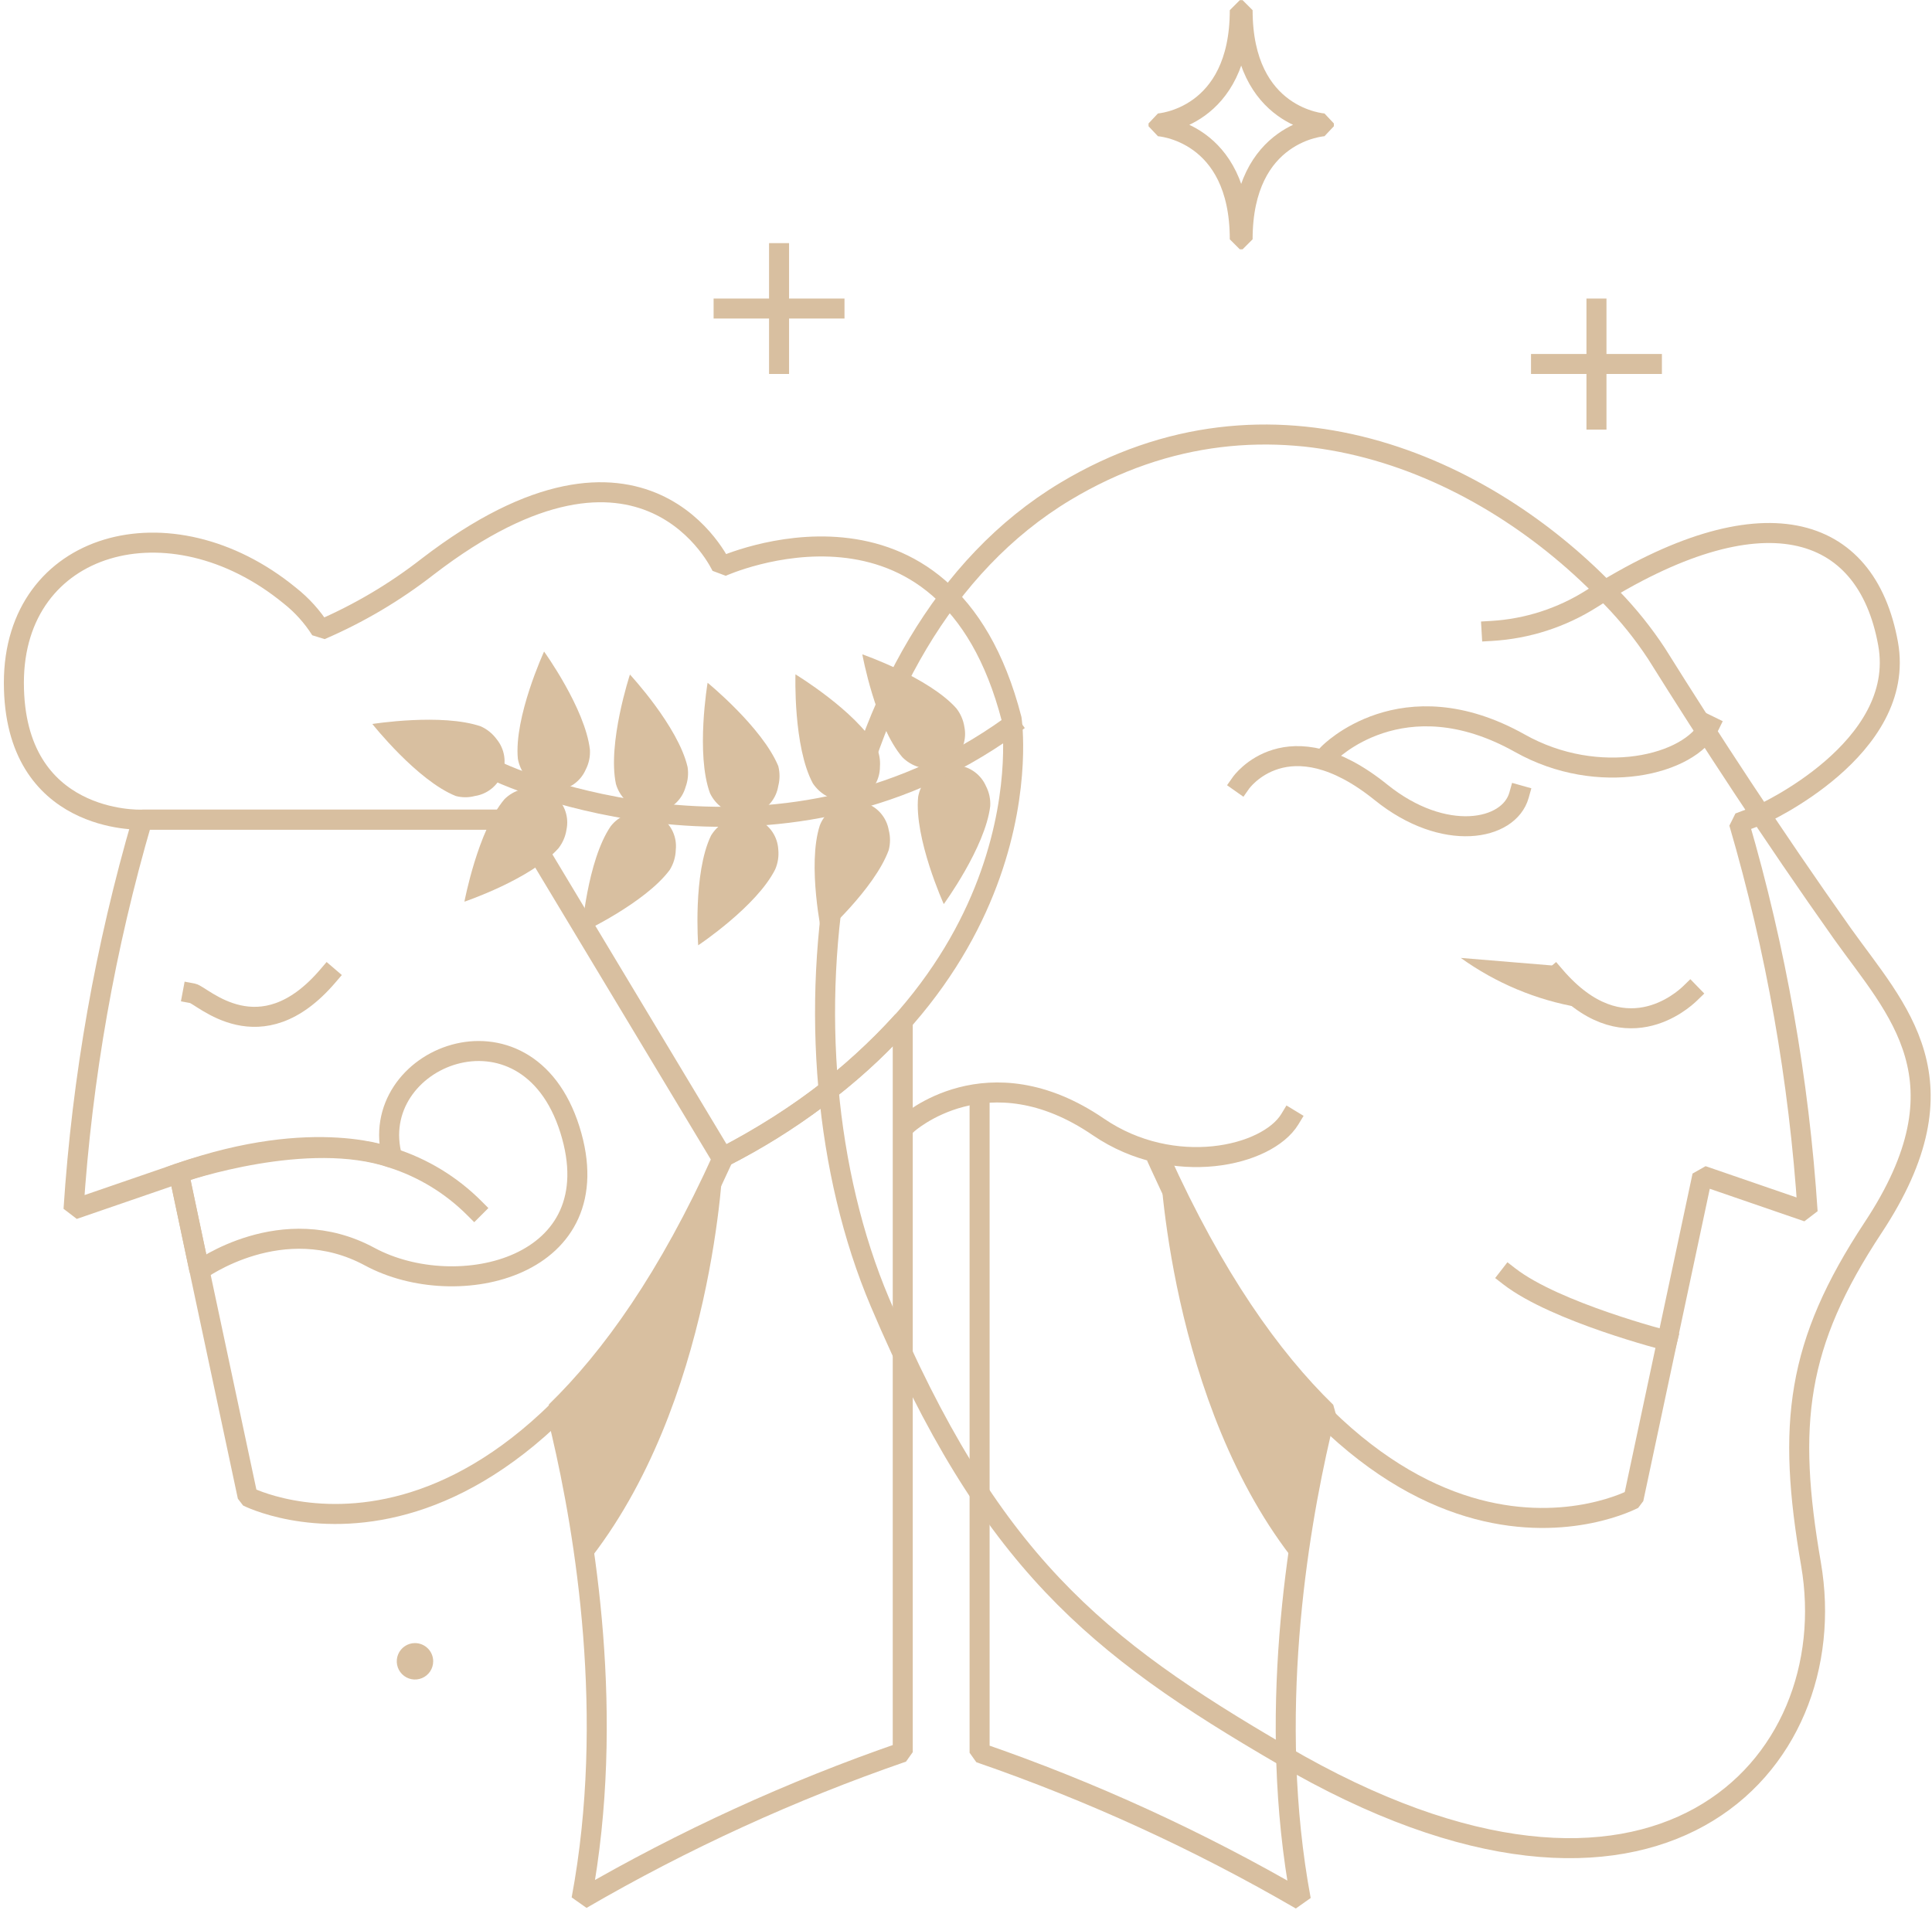 <svg width="452" height="447" viewBox="0 0 452 447" fill="none" xmlns="http://www.w3.org/2000/svg">
<path d="M373.5 72.2V98.188" stroke="#D8BFA0" stroke-width="4.683" stroke-linecap="square" stroke-linejoin="bevel"/>
<path d="M386.471 85.17H360.529" stroke="#D8BFA0" stroke-width="4.683" stroke-linecap="square" stroke-linejoin="bevel"/>
<path d="M271.045 29.541C271.045 29.541 290.056 30.665 290.056 55.998H290.712C290.712 30.665 309.723 29.541 309.723 29.541V28.886C309.723 28.886 290.712 27.715 290.712 2.382H290.056C290.056 27.715 271.045 28.886 271.045 28.886V29.541Z" stroke="#D8BFA0" stroke-width="4.683" stroke-linecap="square" stroke-linejoin="bevel"/>
<path d="M182.263 59.229V85.17" stroke="#D8BFA0" stroke-width="4.683" stroke-linecap="square" stroke-linejoin="bevel"/>
<path d="M195.233 72.2H169.292" stroke="#D8BFA0" stroke-width="4.683" stroke-linecap="square" stroke-linejoin="bevel"/>
<path d="M101.347 388.744C101.347 389.586 101.097 390.41 100.629 391.111C100.161 391.812 99.495 392.358 98.717 392.68C97.938 393.003 97.081 393.087 96.255 392.923C95.428 392.758 94.669 392.353 94.073 391.757C93.477 391.161 93.071 390.401 92.907 389.575C92.742 388.748 92.827 387.892 93.149 387.113C93.472 386.334 94.018 385.669 94.719 385.201C95.419 384.732 96.243 384.482 97.086 384.482C98.216 384.482 99.3 384.931 100.099 385.73C100.898 386.53 101.347 387.613 101.347 388.744Z" fill="#D8BFA0"/>
<path d="M423.698 366.033C418.032 333.255 420.233 314.524 438.214 287.272C460.972 252.854 443.833 236.419 431.05 218.484C414.473 195.071 399.91 172.688 387.548 152.928C384.486 148.268 380.99 143.91 377.106 139.91C347.652 108.63 297.221 86.154 249.224 114.999C192.096 149.322 180.249 244.285 205.863 304.738C231.477 365.19 256.295 385.232 300.03 410.705C387.408 461.792 431.799 413.046 423.698 366.033Z" stroke="#D8BFA0" stroke-width="4.683" stroke-linecap="square" stroke-linejoin="bevel"/>
<path d="M33.309 191.793C24.62 221.518 19.219 252.107 17.201 283.01L41.831 274.535L57.939 350.206C57.939 350.206 119.094 381.392 169.198 270.976L121.623 191.793H33.309Z" stroke="#D8BFA0" stroke-width="4.683" stroke-linecap="square" stroke-linejoin="bevel"/>
<path d="M32.981 191.793C32.981 191.793 3.247 192.917 3.247 159.764C3.247 126.611 39.771 116.403 67.773 139.348C70.633 141.6 73.088 144.324 75.031 147.402C83.963 143.557 92.367 138.584 100.036 132.605C150.983 93.412 168.824 132.605 168.824 132.605C168.824 132.605 221.316 108.724 236.675 168.24C236.675 168.24 246.04 230.893 168.824 270.976L121.202 191.793H32.981Z" stroke="#D8BFA0" stroke-width="4.683" stroke-linecap="square" stroke-linejoin="bevel"/>
<path d="M127.289 152.459C127.289 152.459 120.218 167.818 121.155 177.558C121.426 179.043 122.053 180.441 122.981 181.632C123.826 182.79 124.962 183.704 126.274 184.283C127.586 184.861 129.027 185.083 130.452 184.926C131.877 184.77 133.236 184.239 134.391 183.39C135.545 182.54 136.455 181.401 137.029 180.087C137.776 178.644 138.116 177.025 138.012 175.404C136.888 165.758 127.289 152.459 127.289 152.459Z" fill="#D8BFA0"/>
<path d="M108.652 210.992C108.652 210.992 111.789 194.369 118.017 187.017C119.081 185.948 120.404 185.173 121.857 184.769C123.221 184.29 124.687 184.181 126.107 184.456C127.526 184.73 128.847 185.377 129.933 186.33C131.02 187.284 131.834 188.509 132.291 189.88C132.748 191.252 132.831 192.72 132.533 194.135C132.293 195.723 131.648 197.222 130.66 198.489C124.198 205.747 108.652 210.992 108.652 210.992Z" fill="#D8BFA0"/>
<path d="M147.377 157.844C147.377 157.844 142.086 173.906 144.1 183.458C144.515 184.893 145.288 186.198 146.347 187.251C147.306 188.376 148.552 189.219 149.953 189.689C151.353 190.16 152.856 190.241 154.299 189.924C155.742 189.606 157.072 188.902 158.146 187.887C159.219 186.872 159.997 185.584 160.395 184.161C160.947 182.665 161.108 181.053 160.863 179.478C158.662 169.972 147.377 157.844 147.377 157.844Z" fill="#D8BFA0"/>
<path d="M136.092 218.25C136.092 218.25 137.357 201.392 142.882 193.338C143.803 192.141 145.034 191.218 146.441 190.669C147.749 190.034 149.203 189.761 150.653 189.878C152.102 189.994 153.494 190.497 154.684 191.333C155.873 192.169 156.818 193.309 157.419 194.633C158.019 195.957 158.255 197.418 158.1 198.864C158.055 200.522 157.57 202.138 156.696 203.546C150.983 211.273 136.092 218.25 136.092 218.25Z" fill="#D8BFA0"/>
<path d="M165.546 159.764C165.546 159.764 162.736 176.434 166.108 185.612C166.758 186.973 167.741 188.149 168.964 189.031C170.079 189.915 171.406 190.492 172.813 190.705C174.22 190.917 175.658 190.757 176.985 190.241C178.311 189.725 179.478 188.87 180.372 187.762C181.265 186.654 181.852 185.332 182.076 183.927C182.472 182.391 182.472 180.78 182.076 179.244C178.283 170.16 165.546 159.764 165.546 159.764Z" fill="#D8BFA0"/>
<path d="M163.345 221.2C163.345 221.2 162.081 204.343 166.342 195.539C167.112 194.25 168.19 193.172 169.479 192.402C170.673 191.62 172.051 191.166 173.476 191.084C174.901 191.002 176.322 191.296 177.597 191.936C178.873 192.576 179.958 193.54 180.744 194.731C181.53 195.922 181.989 197.299 182.076 198.723C182.246 200.319 182.005 201.931 181.373 203.406C177.065 212.069 163.345 221.2 163.345 221.2Z" fill="#D8BFA0"/>
<path d="M186.102 157.798C186.102 157.798 185.541 174.702 190.176 183.318C191.013 184.565 192.137 185.593 193.454 186.315C194.682 187.085 196.093 187.513 197.542 187.552C198.991 187.591 200.424 187.241 201.692 186.538C202.959 185.835 204.015 184.805 204.749 183.555C205.482 182.305 205.867 180.881 205.863 179.431C205.99 177.824 205.699 176.211 205.02 174.749C200.15 166.32 186.102 157.798 186.102 157.798Z" fill="#D8BFA0"/>
<path d="M192.33 218.952C192.33 218.952 188.771 202.376 191.815 193.104C192.364 191.697 193.287 190.466 194.484 189.545C195.568 188.582 196.89 187.925 198.313 187.642C199.736 187.36 201.209 187.463 202.579 187.94C203.949 188.418 205.166 189.252 206.106 190.358C207.045 191.463 207.673 192.799 207.923 194.228C208.32 195.764 208.32 197.375 207.923 198.911C204.599 208.042 192.33 218.952 192.33 218.952Z" fill="#D8BFA0"/>
<path d="M201.742 153.115C201.742 153.115 204.786 169.785 211.108 177.184C212.162 178.251 213.465 179.04 214.901 179.478C216.266 179.953 217.733 180.058 219.153 179.783C220.572 179.507 221.893 178.861 222.982 177.91C224.071 176.959 224.889 175.737 225.353 174.367C225.817 172.998 225.91 171.53 225.624 170.113C225.383 168.525 224.738 167.025 223.751 165.758C217.289 158.5 201.742 153.115 201.742 153.115Z" fill="#D8BFA0"/>
<path d="M220.8 211.554C220.8 211.554 213.823 196.148 214.807 186.455C215.078 184.97 215.705 183.572 216.633 182.381C217.482 181.225 218.621 180.313 219.935 179.738C221.25 179.163 222.693 178.946 224.118 179.107C225.543 179.269 226.901 179.804 228.053 180.658C229.206 181.513 230.112 182.656 230.681 183.973C231.428 185.416 231.767 187.035 231.664 188.656C230.493 198.302 220.8 211.554 220.8 211.554Z" fill="#D8BFA0"/>
<path d="M87.112 169.41C87.112 169.41 97.601 182.662 106.639 186.268C108.097 186.653 109.629 186.653 111.087 186.268C112.518 186.05 113.866 185.458 114.993 184.551C116.12 183.643 116.988 182.454 117.506 181.103C118.025 179.752 118.176 178.287 117.945 176.859C117.714 175.43 117.109 174.088 116.191 172.969C115.237 171.668 113.963 170.636 112.492 169.972C103.361 166.835 87.112 169.41 87.112 169.41Z" fill="#D8BFA0"/>
<path d="M117.596 181.07C117.596 181.07 180.811 209.962 236.487 169.832" stroke="#D8BFA0" stroke-width="4.683" stroke-linecap="square" stroke-linejoin="bevel"/>
<path d="M46.654 297.292C46.654 297.292 66.04 283.01 86.503 294.061C106.966 305.112 143.491 296.637 133.329 264.327C123.168 232.017 85.239 247.469 91.795 270.976C91.795 270.976 73.954 263.297 41.878 274.535L46.654 297.292Z" stroke="#D8BFA0" stroke-width="4.683" stroke-linecap="square" stroke-linejoin="bevel"/>
<path d="M41.831 274.535C43.236 274.02 72.034 264.28 91.748 270.976C98.988 273.295 105.57 277.308 110.947 282.683" stroke="#D8BFA0" stroke-width="4.683" stroke-linecap="square" stroke-linejoin="bevel"/>
<path d="M45.063 232.438C47.31 232.86 60.843 246.908 76.67 228.411" stroke="#D8BFA0" stroke-width="4.683" stroke-linecap="square" stroke-linejoin="bevel"/>
<path d="M169.104 270.836C156.415 298.931 143.022 317.662 130.098 330.258C130.567 331.897 130.988 333.583 131.363 335.221C136.841 358.634 144.053 401.668 136.045 444.42C159.925 430.543 185.095 419.017 211.201 410.003V238.9C199.241 252.031 184.972 262.856 169.104 270.836Z" stroke="#D8BFA0" stroke-width="4.683" stroke-linecap="square" stroke-linejoin="bevel"/>
<path d="M130.192 330.398C130.66 332.037 131.082 333.723 131.456 335.362C133.376 343.463 135.483 354.092 137.076 366.033C167.232 328.572 169.198 270.976 169.198 270.976C156.508 298.931 143.116 317.802 130.192 330.398Z" fill="#D8BFA0"/>
<path d="M271.467 272.755C321.57 383.171 382.163 350.768 382.163 350.768L398.272 275.097L422.902 283.572C420.892 252.733 415.506 222.207 406.841 192.542L412.038 190.576C412.038 190.576 446.175 175.264 441.726 150.633C436.622 122.257 411.945 114.905 372.377 140.097C365.338 144.555 357.281 147.15 348.964 147.636" stroke="#D8BFA0" stroke-width="4.683" stroke-linecap="square" stroke-linejoin="bevel"/>
<path d="M390.03 313.728C390.03 313.728 363.948 307.079 353.084 298.65" stroke="#D8BFA0" stroke-width="4.683" stroke-linecap="square" stroke-linejoin="bevel"/>
<path d="M395.415 232.438C393.776 234.03 379.681 246.908 363.807 228.411" stroke="#D8BFA0" stroke-width="4.683" stroke-linecap="square" stroke-linejoin="bevel"/>
<path d="M271.326 270.976C284.016 299.072 297.361 317.802 310.285 330.398L309.021 335.362C303.589 358.775 296.378 401.808 304.338 444.56C280.458 430.684 255.289 419.157 229.182 410.143V258.099" stroke="#D8BFA0" stroke-width="4.683" stroke-linecap="square" stroke-linejoin="bevel"/>
<path d="M310.285 330.398L309.021 335.362C307.148 343.463 305.041 354.092 303.449 366.033C273.293 328.572 271.326 270.976 271.326 270.976C284.016 298.931 297.361 317.802 310.285 330.398Z" fill="#D8BFA0"/>
<path d="M363.807 225.976L341.752 224.15C349.965 230.051 359.413 234.006 369.38 235.716L363.807 225.976Z" fill="#D8BFA0"/>
<path d="M310.8 176.341C310.8 176.341 327.985 158.453 355.566 173.906C374.015 184.301 395.415 179.01 399.91 169.832" stroke="#D8BFA0" stroke-width="4.683" stroke-linecap="square" stroke-linejoin="bevel"/>
<path d="M212.278 263.062C212.278 263.062 231.009 245.924 256.997 263.718C274.51 275.659 296.471 270.601 301.763 261.892" stroke="#D8BFA0" stroke-width="4.683" stroke-linecap="square" stroke-linejoin="bevel"/>
<path d="M290.337 183.177C290.337 183.177 301.201 167.725 323.116 185.425C337.819 197.272 353.037 194.416 355.379 186.08" stroke="#D8BFA0" stroke-width="4.683" stroke-linecap="square" stroke-linejoin="bevel"/>
</svg>
